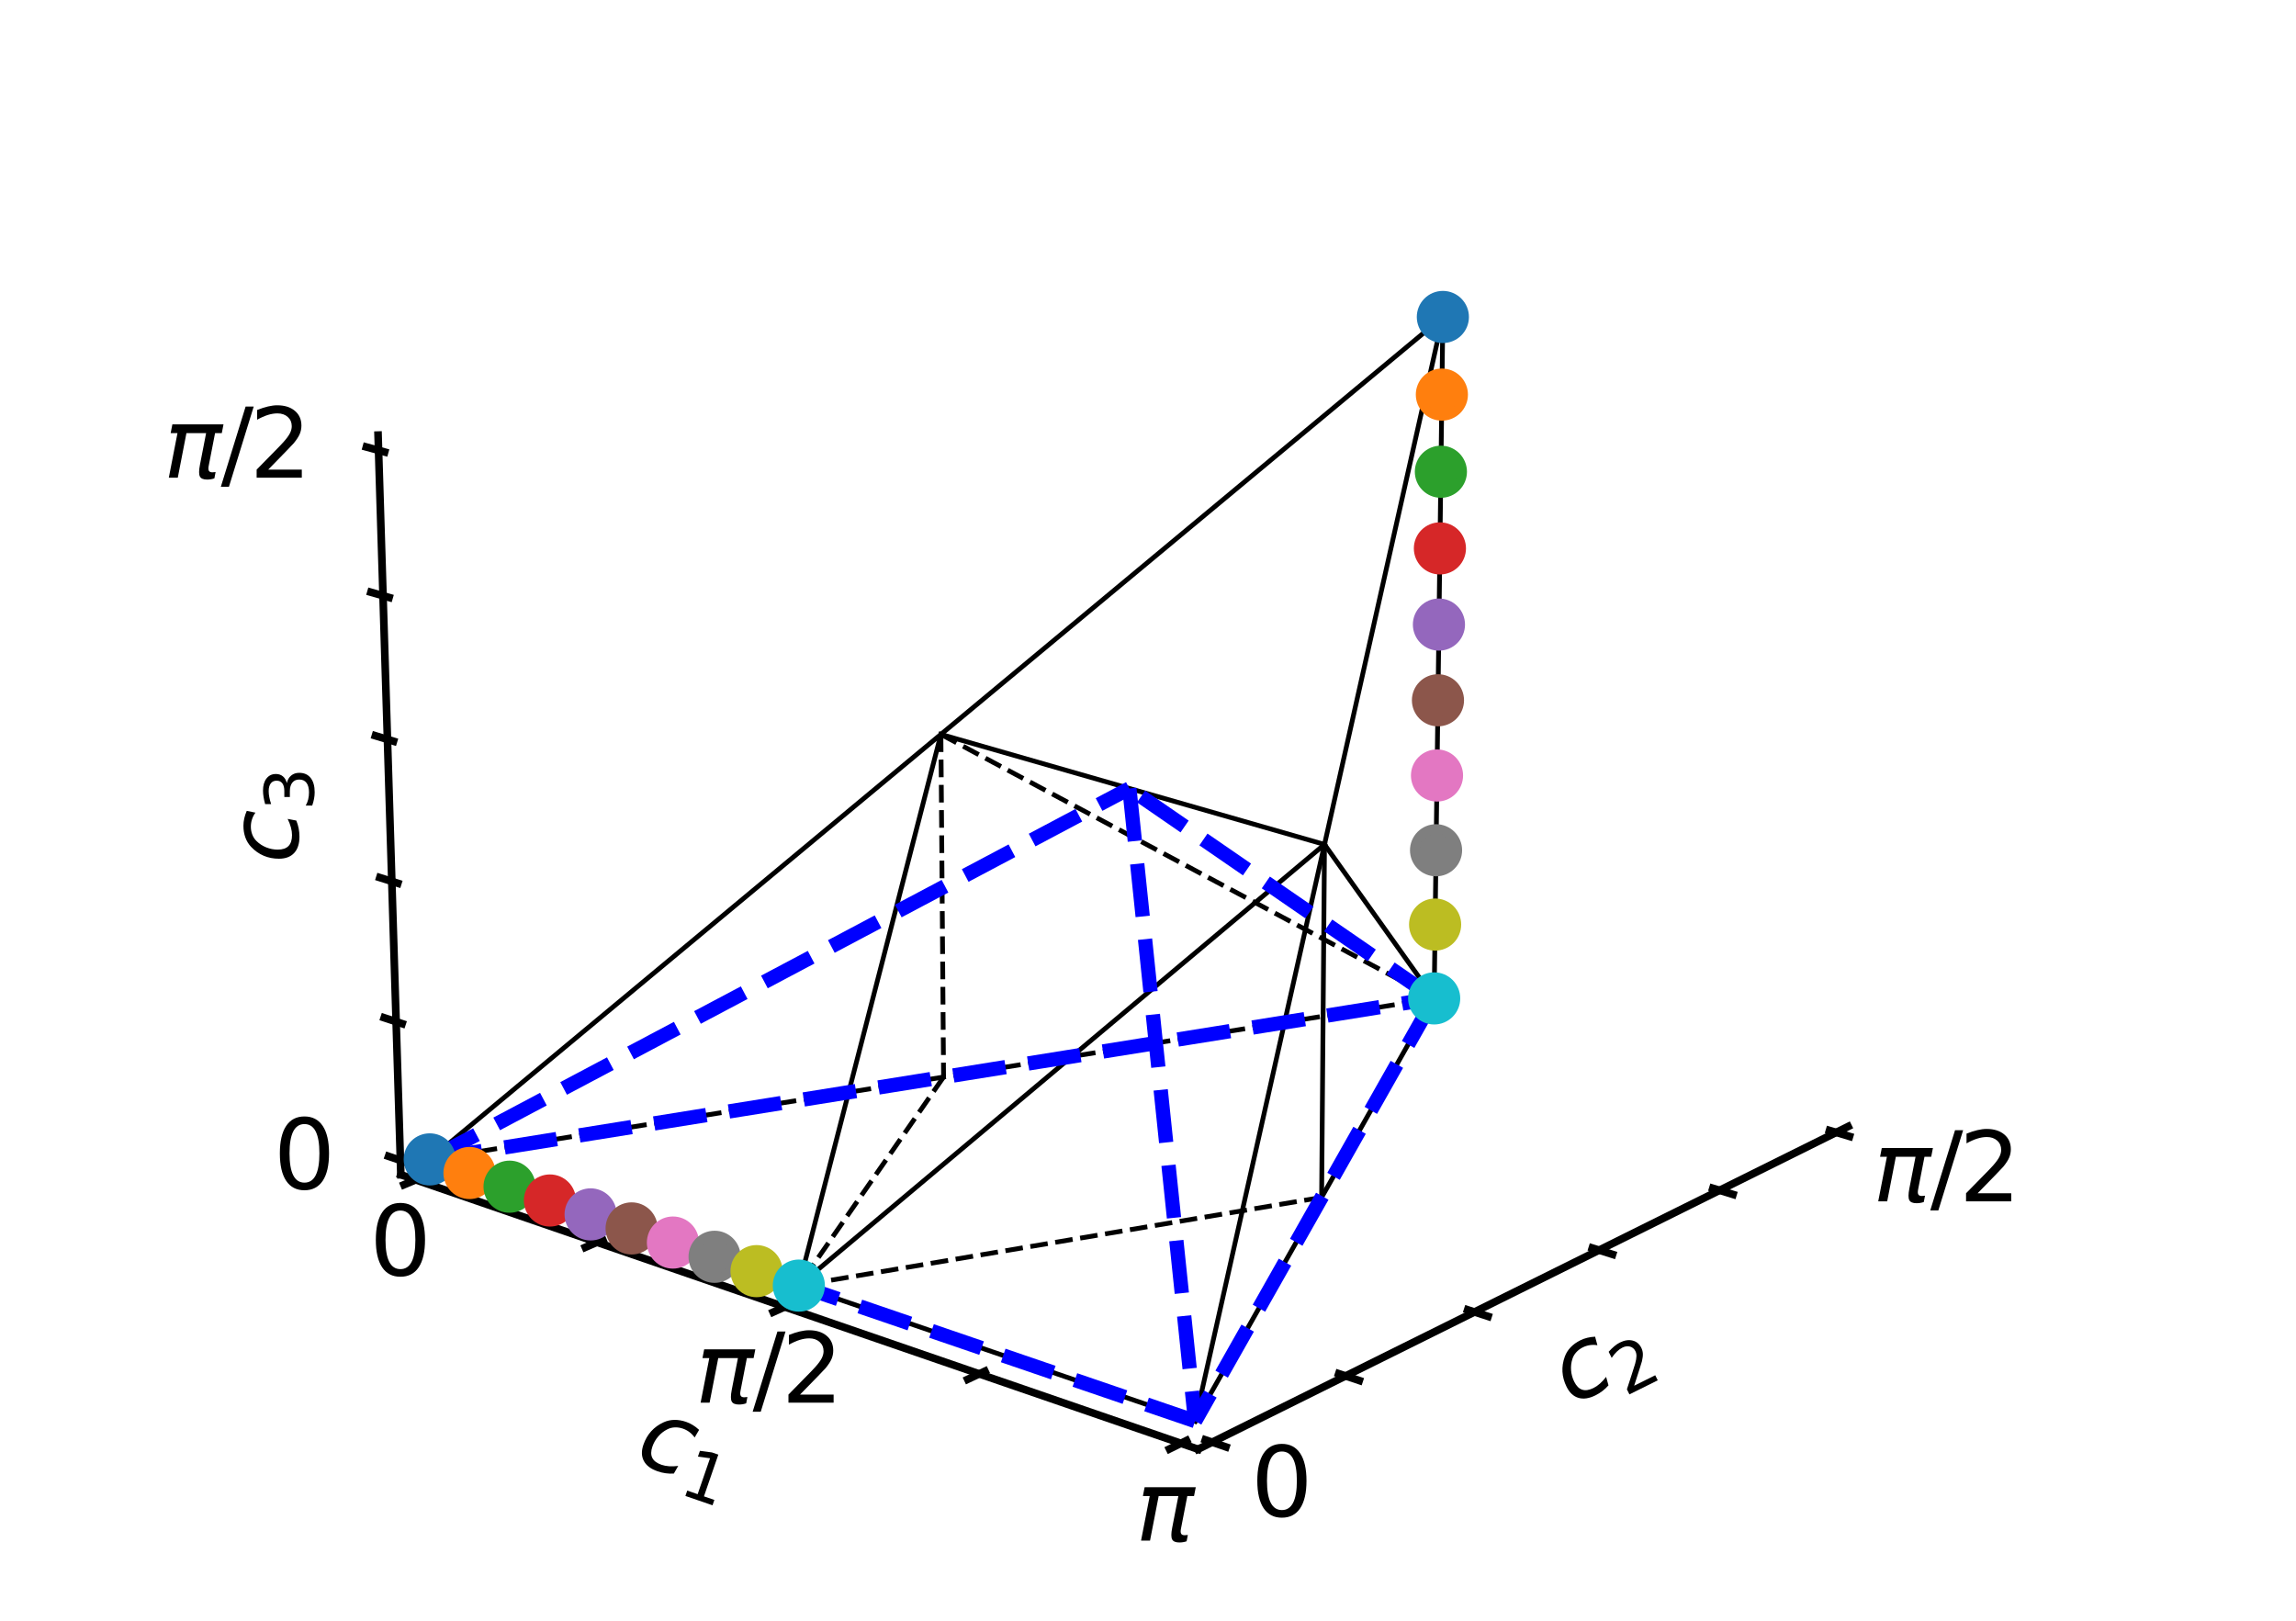 <?xml version="1.0" encoding="utf-8" standalone="no"?>
<!DOCTYPE svg PUBLIC "-//W3C//DTD SVG 1.1//EN"
  "http://www.w3.org/Graphics/SVG/1.1/DTD/svg11.dtd">
<svg xmlns:xlink="http://www.w3.org/1999/xlink" width="240.945pt" height="170.079pt" viewBox="0 0 240.945 170.079" xmlns="http://www.w3.org/2000/svg" version="1.1">
 <defs>
  <style type="text/css">*{stroke-linejoin: round; stroke-linecap: butt}</style>
 </defs>
 <g id="figure_1">
  <g id="patch_1">
   <path d="M 0 170.079
L 240.945 170.079
L 240.945 0
L 0 0
z
" style="fill: #ffffff"/>
  </g>
  <g id="patch_2">
   <path d="M 31.181 170.079
L 201.26 170.079
L 201.26 0
L 31.181 0
L 31.181 170.079
z
" style="fill: none"/>
  </g>
  <g id="pane3d_1">
   <g id="patch_3">
    <path d="M 42.064 123.275
L 112.354 93.891
L 112.177 21.685
L 39.676 45.659
" style="fill: none; opacity: 0"/>
   </g>
  </g>
  <g id="pane3d_2">
   <g id="patch_4">
    <path d="M 112.354 93.891
L 193.943 118.215
L 196.265 41.522
L 112.177 21.685
" style="fill: none; opacity: 0"/>
   </g>
  </g>
  <g id="pane3d_3">
   <g id="patch_5">
    <path d="M 42.064 123.275
L 125.721 152.082
L 193.943 118.215
L 112.354 93.891
" style="fill: none; opacity: 0"/>
   </g>
  </g>
  <g id="axis3d_1">
   <g id="line2d_1">
    <path d="M 42.064 123.275
L 125.721 152.082
" style="fill: none; stroke: #000000; stroke-width: 0.8; stroke-linecap: square"/>
   </g>
   <g id="text_1">
    <!-- $c_1$ -->
    <g transform="translate(66.422 153.354) rotate(-341) scale(0.1 -0.1)">
     <defs>
      <path id="DejaVuSans-Oblique-63" d="M 3431 3366
L 3316 2797
Q 3109 2947 2876 3022
Q 2644 3097 2394 3097
Q 2119 3097 1870 3000
Q 1622 2903 1453 2725
Q 1184 2453 1037 2087
Q 891 1722 891 1331
Q 891 859 1127 628
Q 1363 397 1844 397
Q 2081 397 2348 469
Q 2616 541 2906 684
L 2797 116
Q 2547 13 2283 -39
Q 2019 -91 1741 -91
Q 1044 -91 669 257
Q 294 606 294 1253
Q 294 1797 489 2255
Q 684 2713 1069 3078
Q 1331 3328 1684 3456
Q 2038 3584 2456 3584
Q 2700 3584 2940 3529
Q 3181 3475 3431 3366
z
" transform="scale(0.016)"/>
      <path id="DejaVuSans-31" d="M 794 531
L 1825 531
L 1825 4091
L 703 3866
L 703 4441
L 1819 4666
L 2450 4666
L 2450 531
L 3481 531
L 3481 0
L 794 0
L 794 531
z
" transform="scale(0.016)"/>
     </defs>
     <use xlink:href="#DejaVuSans-Oblique-63"/>
     <use xlink:href="#DejaVuSans-31" transform="translate(54.98 -16.406) scale(0.7)"/>
    </g>
   </g>
   <g id="xtick_1">
    <g id="line2d_2">
     <path d="M 44.229 123.556
L 42.398 124.324
" style="fill: none; stroke: #000000; stroke-width: 0.8; stroke-linecap: square"/>
    </g>
    <g id="text_2">
     <!-- 0 -->
     <g transform="translate(38.766 133.836) scale(0.1 -0.1)">
      <defs>
       <path id="DejaVuSans-30" d="M 2034 4250
Q 1547 4250 1301 3770
Q 1056 3291 1056 2328
Q 1056 1369 1301 889
Q 1547 409 2034 409
Q 2525 409 2770 889
Q 3016 1369 3016 2328
Q 3016 3291 2770 3770
Q 2525 4250 2034 4250
z
M 2034 4750
Q 2819 4750 3233 4129
Q 3647 3509 3647 2328
Q 3647 1150 3233 529
Q 2819 -91 2034 -91
Q 1250 -91 836 529
Q 422 1150 422 2328
Q 422 3509 836 4129
Q 1250 4750 2034 4750
z
" transform="scale(0.016)"/>
      </defs>
      <use xlink:href="#DejaVuSans-30"/>
     </g>
    </g>
   </g>
   <g id="xtick_2">
    <g id="line2d_3">
     <path d="M 63.252 130.098
L 61.429 130.893
" style="fill: none; stroke: #000000; stroke-width: 0.8; stroke-linecap: square"/>
    </g>
   </g>
   <g id="xtick_3">
    <g id="line2d_4">
     <path d="M 82.95 136.872
L 81.136 137.695
" style="fill: none; stroke: #000000; stroke-width: 0.8; stroke-linecap: square"/>
    </g>
    <g id="text_3">
     <!-- $\pi/2$ -->
     <g transform="translate(72.964 147.274) scale(0.1 -0.1)">
      <defs>
       <path id="DejaVuSans-Oblique-3c0" d="M 584 3500
L 3938 3500
L 3825 2925
L 3384 2925
L 2966 775
Q 2922 550 2981 450
Q 3038 353 3209 353
Q 3256 353 3325 363
Q 3397 369 3419 372
L 3338 -44
Q 3222 -84 3103 -103
Q 2981 -122 2866 -122
Q 2491 -122 2388 81
Q 2284 288 2391 838
L 2797 2925
L 1506 2925
L 938 0
L 350 0
L 919 2925
L 472 2925
L 584 3500
z
" transform="scale(0.016)"/>
       <path id="DejaVuSans-2f" d="M 1625 4666
L 2156 4666
L 531 -594
L 0 -594
L 1625 4666
z
" transform="scale(0.016)"/>
       <path id="DejaVuSans-32" d="M 1228 531
L 3431 531
L 3431 0
L 469 0
L 469 531
Q 828 903 1448 1529
Q 2069 2156 2228 2338
Q 2531 2678 2651 2914
Q 2772 3150 2772 3378
Q 2772 3750 2511 3984
Q 2250 4219 1831 4219
Q 1534 4219 1204 4116
Q 875 4013 500 3803
L 500 4441
Q 881 4594 1212 4672
Q 1544 4750 1819 4750
Q 2544 4750 2975 4387
Q 3406 4025 3406 3419
Q 3406 3131 3298 2873
Q 3191 2616 2906 2266
Q 2828 2175 2409 1742
Q 1991 1309 1228 531
z
" transform="scale(0.016)"/>
      </defs>
      <use xlink:href="#DejaVuSans-Oblique-3c0" transform="translate(0 0.781)"/>
      <use xlink:href="#DejaVuSans-2f" transform="translate(60.205 0.781)"/>
      <use xlink:href="#DejaVuSans-32" transform="translate(90.271 0.781)"/>
     </g>
    </g>
   </g>
   <g id="xtick_4">
    <g id="line2d_5">
     <path d="M 103.359 143.891
L 101.556 144.744
" style="fill: none; stroke: #000000; stroke-width: 0.8; stroke-linecap: square"/>
    </g>
   </g>
   <g id="xtick_5">
    <g id="line2d_6">
     <path d="M 124.518 151.168
L 122.729 152.053
" style="fill: none; stroke: #000000; stroke-width: 0.8; stroke-linecap: square"/>
    </g>
    <g id="text_4">
     <!-- $\pi$ -->
     <g transform="translate(119.184 161.702) scale(0.1 -0.1)">
      <use xlink:href="#DejaVuSans-Oblique-3c0" transform="translate(0 0.312)"/>
     </g>
    </g>
   </g>
  </g>
  <g id="axis3d_2">
   <g id="line2d_7">
    <path d="M 193.943 118.215
L 125.721 152.082
" style="fill: none; stroke: #000000; stroke-width: 0.8; stroke-linecap: square"/>
   </g>
   <g id="text_5">
    <!-- $c_2$ -->
    <g transform="translate(164.87 147.535) rotate(-26.401) scale(0.1 -0.1)">
     <use xlink:href="#DejaVuSans-Oblique-63"/>
     <use xlink:href="#DejaVuSans-32" transform="translate(54.98 -16.406) scale(0.7)"/>
    </g>
   </g>
   <g id="xtick_6">
    <g id="line2d_8">
     <path d="M 126.488 151.097
L 128.65 151.839
" style="fill: none; stroke: #000000; stroke-width: 0.8; stroke-linecap: square"/>
    </g>
    <g id="text_6">
     <!-- 0 -->
     <g transform="translate(131.269 159.12) scale(0.1 -0.1)">
      <use xlink:href="#DejaVuSans-30"/>
     </g>
    </g>
   </g>
   <g id="xtick_7">
    <g id="line2d_9">
     <path d="M 140.492 144.155
L 142.642 144.872
" style="fill: none; stroke: #000000; stroke-width: 0.8; stroke-linecap: square"/>
    </g>
   </g>
   <g id="xtick_8">
    <g id="line2d_10">
     <path d="M 154.021 137.449
L 156.158 138.142
" style="fill: none; stroke: #000000; stroke-width: 0.8; stroke-linecap: square"/>
    </g>
   </g>
   <g id="xtick_9">
    <g id="line2d_11">
     <path d="M 167.099 130.966
L 169.224 131.636
" style="fill: none; stroke: #000000; stroke-width: 0.8; stroke-linecap: square"/>
    </g>
   </g>
   <g id="xtick_10">
    <g id="line2d_12">
     <path d="M 179.749 124.696
L 181.861 125.344
" style="fill: none; stroke: #000000; stroke-width: 0.8; stroke-linecap: square"/>
    </g>
   </g>
   <g id="xtick_11">
    <g id="line2d_13">
     <path d="M 191.992 118.628
L 194.09 119.255
" style="fill: none; stroke: #000000; stroke-width: 0.8; stroke-linecap: square"/>
    </g>
    <g id="text_7">
     <!-- $\pi/2$ -->
     <g transform="translate(196.543 126.148) scale(0.1 -0.1)">
      <use xlink:href="#DejaVuSans-Oblique-3c0" transform="translate(0 0.781)"/>
      <use xlink:href="#DejaVuSans-2f" transform="translate(60.205 0.781)"/>
      <use xlink:href="#DejaVuSans-32" transform="translate(90.271 0.781)"/>
     </g>
    </g>
   </g>
  </g>
  <g id="axis3d_3">
   <g id="line2d_14">
    <path d="M 42.064 123.275
L 39.676 45.659
" style="fill: none; stroke: #000000; stroke-width: 0.8; stroke-linecap: square"/>
   </g>
   <g id="text_8">
    <!-- $c_3$ -->
    <g transform="translate(31.28 90.584) rotate(-90) scale(0.1 -0.1)">
     <defs>
      <path id="DejaVuSans-33" d="M 2597 2516
Q 3050 2419 3304 2112
Q 3559 1806 3559 1356
Q 3559 666 3084 287
Q 2609 -91 1734 -91
Q 1441 -91 1130 -33
Q 819 25 488 141
L 488 750
Q 750 597 1062 519
Q 1375 441 1716 441
Q 2309 441 2620 675
Q 2931 909 2931 1356
Q 2931 1769 2642 2001
Q 2353 2234 1838 2234
L 1294 2234
L 1294 2753
L 1863 2753
Q 2328 2753 2575 2939
Q 2822 3125 2822 3475
Q 2822 3834 2567 4026
Q 2313 4219 1838 4219
Q 1578 4219 1281 4162
Q 984 4106 628 3988
L 628 4550
Q 988 4650 1302 4700
Q 1616 4750 1894 4750
Q 2613 4750 3031 4423
Q 3450 4097 3450 3541
Q 3450 3153 3228 2886
Q 3006 2619 2597 2516
z
" transform="scale(0.016)"/>
     </defs>
     <use xlink:href="#DejaVuSans-Oblique-63"/>
     <use xlink:href="#DejaVuSans-33" transform="translate(54.98 -16.406) scale(0.7)"/>
    </g>
   </g>
   <g id="xtick_12">
    <g id="line2d_15">
     <path d="M 42.64 121.983
L 40.775 121.343
" style="fill: none; stroke: #000000; stroke-width: 0.8; stroke-linecap: square"/>
    </g>
    <g id="text_9">
     <!-- 0 -->
     <g transform="translate(28.694 124.76) scale(0.1 -0.1)">
      <use xlink:href="#DejaVuSans-30"/>
     </g>
    </g>
   </g>
   <g id="xtick_13">
    <g id="line2d_16">
     <path d="M 42.195 107.422
L 40.321 106.804
" style="fill: none; stroke: #000000; stroke-width: 0.8; stroke-linecap: square"/>
    </g>
   </g>
   <g id="xtick_14">
    <g id="line2d_17">
     <path d="M 41.746 92.69
L 39.861 92.094
" style="fill: none; stroke: #000000; stroke-width: 0.8; stroke-linecap: square"/>
    </g>
   </g>
   <g id="xtick_15">
    <g id="line2d_18">
     <path d="M 41.291 77.784
L 39.396 77.21
" style="fill: none; stroke: #000000; stroke-width: 0.8; stroke-linecap: square"/>
    </g>
   </g>
   <g id="xtick_16">
    <g id="line2d_19">
     <path d="M 40.831 62.7
L 38.925 62.149
" style="fill: none; stroke: #000000; stroke-width: 0.8; stroke-linecap: square"/>
    </g>
   </g>
   <g id="xtick_17">
    <g id="line2d_20">
     <path d="M 40.365 47.435
L 38.448 46.908
" style="fill: none; stroke: #000000; stroke-width: 0.8; stroke-linecap: square"/>
    </g>
    <g id="text_10">
     <!-- $\pi/2$ -->
     <g transform="translate(17.155 50.209) scale(0.1 -0.1)">
      <use xlink:href="#DejaVuSans-Oblique-3c0" transform="translate(0 0.781)"/>
      <use xlink:href="#DejaVuSans-2f" transform="translate(60.205 0.781)"/>
      <use xlink:href="#DejaVuSans-32" transform="translate(90.271 0.781)"/>
     </g>
    </g>
   </g>
  </g>
  <g id="axes_1">
   <g id="line2d_21">
    <path d="M 45.098 121.667
L 150.503 104.772
" clip-path="url(#p971f508b08)" style="fill: none; stroke-dasharray: 1.85,0.8; stroke-dashoffset: 0; stroke: #000000; stroke-width: 0.5"/>
   </g>
   <g id="line2d_22">
    <path d="M 138.693 125.652
L 83.832 134.911
" clip-path="url(#p971f508b08)" style="fill: none; stroke-dasharray: 1.85,0.8; stroke-dashoffset: 0; stroke: #000000; stroke-width: 0.5"/>
   </g>
   <g id="line2d_23">
    <path d="M 99.019 113.024
L 83.832 134.911
" clip-path="url(#p971f508b08)" style="fill: none; stroke-dasharray: 1.85,0.8; stroke-dashoffset: 0; stroke: #000000; stroke-width: 0.5"/>
   </g>
   <g id="line2d_24">
    <path d="M 98.739 77.064
L 99.019 113.024
" clip-path="url(#p971f508b08)" style="fill: none; stroke-dasharray: 1.85,0.8; stroke-dashoffset: 0; stroke: #000000; stroke-width: 0.5"/>
   </g>
   <g id="line2d_25">
    <path d="M 98.739 77.064
L 150.503 104.772
" clip-path="url(#p971f508b08)" style="fill: none; stroke-dasharray: 1.85,0.8; stroke-dashoffset: 0; stroke: #000000; stroke-width: 0.5"/>
   </g>
   <g id="line2d_26">
    <path d="M 45.098 121.667
L 125.415 149.128
" clip-path="url(#p971f508b08)" style="fill: none; stroke: #000000; stroke-width: 0.5; stroke-linecap: square"/>
   </g>
   <g id="line2d_27">
    <path d="M 125.415 149.128
L 150.503 104.772
" clip-path="url(#p971f508b08)" style="fill: none; stroke: #000000; stroke-width: 0.5; stroke-linecap: square"/>
   </g>
   <g id="line2d_28">
    <path d="M 150.503 104.772
L 151.416 33.263
" clip-path="url(#p971f508b08)" style="fill: none; stroke: #000000; stroke-width: 0.5; stroke-linecap: square"/>
   </g>
   <g id="line2d_29">
    <path d="M 151.416 33.263
L 125.415 149.128
" clip-path="url(#p971f508b08)" style="fill: none; stroke: #000000; stroke-width: 0.5; stroke-linecap: square"/>
   </g>
   <g id="line2d_30">
    <path d="M 151.416 33.263
L 45.098 121.667
" clip-path="url(#p971f508b08)" style="fill: none; stroke: #000000; stroke-width: 0.5; stroke-linecap: square"/>
   </g>
   <g id="line2d_31">
    <path d="M 83.832 134.911
L 138.994 88.617
" clip-path="url(#p971f508b08)" style="fill: none; stroke: #000000; stroke-width: 0.5; stroke-linecap: square"/>
   </g>
   <g id="line2d_32">
    <path d="M 83.832 134.911
L 98.739 77.064
" clip-path="url(#p971f508b08)" style="fill: none; stroke: #000000; stroke-width: 0.5; stroke-linecap: square"/>
   </g>
   <g id="line2d_33">
    <path d="M 138.994 88.617
L 98.739 77.064
" clip-path="url(#p971f508b08)" style="fill: none; stroke: #000000; stroke-width: 0.5; stroke-linecap: square"/>
   </g>
   <g id="line2d_34">
    <path d="M 138.994 88.617
L 150.503 104.772
" clip-path="url(#p971f508b08)" style="fill: none; stroke: #000000; stroke-width: 0.5; stroke-linecap: square"/>
   </g>
   <g id="line2d_35">
    <path d="M 138.994 88.617
L 138.693 125.652
" clip-path="url(#p971f508b08)" style="fill: none; stroke: #000000; stroke-width: 0.5; stroke-linecap: square"/>
   </g>
   <g id="line2d_36">
    <path d="M 45.098 121.667
L 150.503 104.772
" clip-path="url(#p971f508b08)" style="fill: none; stroke-dasharray: 5.55,2.4; stroke-dashoffset: 0; stroke: #0000ff; stroke-width: 1.5"/>
   </g>
   <g id="line2d_37">
    <path d="M 45.098 121.667
L 125.415 149.128
" clip-path="url(#p971f508b08)" style="fill: none; stroke-dasharray: 5.55,2.4; stroke-dashoffset: 0; stroke: #0000ff; stroke-width: 1.5"/>
   </g>
   <g id="line2d_38">
    <path d="M 150.503 104.772
L 125.415 149.128
" clip-path="url(#p971f508b08)" style="fill: none; stroke-dasharray: 5.55,2.4; stroke-dashoffset: 0; stroke: #0000ff; stroke-width: 1.5"/>
   </g>
   <g id="line2d_39">
    <path d="M 45.098 121.667
L 118.519 82.741
" clip-path="url(#p971f508b08)" style="fill: none; stroke-dasharray: 5.55,2.4; stroke-dashoffset: 0; stroke: #0000ff; stroke-width: 1.5"/>
   </g>
   <g id="line2d_40">
    <path d="M 150.503 104.772
L 118.519 82.741
" clip-path="url(#p971f508b08)" style="fill: none; stroke-dasharray: 5.55,2.4; stroke-dashoffset: 0; stroke: #0000ff; stroke-width: 1.5"/>
   </g>
   <g id="line2d_41">
    <path d="M 118.519 82.741
L 125.415 149.128
" clip-path="url(#p971f508b08)" style="fill: none; stroke-dasharray: 5.55,2.4; stroke-dashoffset: 0; stroke: #0000ff; stroke-width: 1.5"/>
   </g>
   <g id="Path3DCollection_1">
    <defs>
     <path id="m88644b2594" d="M 0 2.236
C 0.593 2.236 1.162 2 1.581 1.581
C 2 1.162 2.236 0.593 2.236 0
C 2.236 -0.593 2 -1.162 1.581 -1.581
C 1.162 -2 0.593 -2.236 0 -2.236
C -0.593 -2.236 -1.162 -2 -1.581 -1.581
C -2 -1.162 -2.236 -0.593 -2.236 0
C -2.236 0.593 -2 1.162 -1.581 1.581
C -1.162 2 -0.593 2.236 0 2.236
z
" style="stroke: #17becf"/>
    </defs>
    <g clip-path="url(#p971f508b08)">
     <use xlink:href="#m88644b2594" x="150.503" y="104.772" style="fill: #17becf; stroke: #17becf"/>
    </g>
   </g>
   <g id="Path3DCollection_2">
    <defs>
     <path id="m489f154d8b" d="M 0 2.236
C 0.593 2.236 1.162 2 1.581 1.581
C 2 1.162 2.236 0.593 2.236 0
C 2.236 -0.593 2 -1.162 1.581 -1.581
C 1.162 -2 0.593 -2.236 0 -2.236
C -0.593 -2.236 -1.162 -2 -1.581 -1.581
C -2 -1.162 -2.236 -0.593 -2.236 0
C -2.236 0.593 -2 1.162 -1.581 1.581
C -1.162 2 -0.593 2.236 0 2.236
z
" style="stroke: #bcbd22"/>
    </defs>
    <g clip-path="url(#p971f508b08)">
     <use xlink:href="#m489f154d8b" x="150.602" y="97.023" style="fill: #bcbd22; stroke: #bcbd22"/>
    </g>
   </g>
   <g id="Path3DCollection_3">
    <defs>
     <path id="m7da64e5e8b" d="M 0 2.236
C 0.593 2.236 1.162 2 1.581 1.581
C 2 1.162 2.236 0.593 2.236 0
C 2.236 -0.593 2 -1.162 1.581 -1.581
C 1.162 -2 0.593 -2.236 0 -2.236
C -0.593 -2.236 -1.162 -2 -1.581 -1.581
C -2 -1.162 -2.236 -0.593 -2.236 0
C -2.236 0.593 -2 1.162 -1.581 1.581
C -1.162 2 -0.593 2.236 0 2.236
z
" style="stroke: #7f7f7f"/>
    </defs>
    <g clip-path="url(#p971f508b08)">
     <use xlink:href="#m7da64e5e8b" x="150.701" y="89.226" style="fill: #7f7f7f; stroke: #7f7f7f"/>
    </g>
   </g>
   <g id="Path3DCollection_4">
    <defs>
     <path id="m7eaba2a0d8" d="M 0 2.236
C 0.593 2.236 1.162 2 1.581 1.581
C 2 1.162 2.236 0.593 2.236 0
C 2.236 -0.593 2 -1.162 1.581 -1.581
C 1.162 -2 0.593 -2.236 0 -2.236
C -0.593 -2.236 -1.162 -2 -1.581 -1.581
C -2 -1.162 -2.236 -0.593 -2.236 0
C -2.236 0.593 -2 1.162 -1.581 1.581
C -1.162 2 -0.593 2.236 0 2.236
z
" style="stroke: #e377c2"/>
    </defs>
    <g clip-path="url(#p971f508b08)">
     <use xlink:href="#m7eaba2a0d8" x="150.801" y="81.381" style="fill: #e377c2; stroke: #e377c2"/>
    </g>
   </g>
   <g id="Path3DCollection_5">
    <defs>
     <path id="mb16a19f074" d="M 0 2.236
C 0.593 2.236 1.162 2 1.581 1.581
C 2 1.162 2.236 0.593 2.236 0
C 2.236 -0.593 2 -1.162 1.581 -1.581
C 1.162 -2 0.593 -2.236 0 -2.236
C -0.593 -2.236 -1.162 -2 -1.581 -1.581
C -2 -1.162 -2.236 -0.593 -2.236 0
C -2.236 0.593 -2 1.162 -1.581 1.581
C -1.162 2 -0.593 2.236 0 2.236
z
" style="stroke: #8c564b"/>
    </defs>
    <g clip-path="url(#p971f508b08)">
     <use xlink:href="#mb16a19f074" x="150.902" y="73.487" style="fill: #8c564b; stroke: #8c564b"/>
    </g>
   </g>
   <g id="Path3DCollection_6">
    <defs>
     <path id="mb63d1709f4" d="M 0 2.236
C 0.593 2.236 1.162 2 1.581 1.581
C 2 1.162 2.236 0.593 2.236 0
C 2.236 -0.593 2 -1.162 1.581 -1.581
C 1.162 -2 0.593 -2.236 0 -2.236
C -0.593 -2.236 -1.162 -2 -1.581 -1.581
C -2 -1.162 -2.236 -0.593 -2.236 0
C -2.236 0.593 -2 1.162 -1.581 1.581
C -1.162 2 -0.593 2.236 0 2.236
z
" style="stroke: #9467bd"/>
    </defs>
    <g clip-path="url(#p971f508b08)">
     <use xlink:href="#mb63d1709f4" x="151.004" y="65.543" style="fill: #9467bd; stroke: #9467bd"/>
    </g>
   </g>
   <g id="Path3DCollection_7">
    <defs>
     <path id="mbe05d2c52b" d="M 0 2.236
C 0.593 2.236 1.162 2 1.581 1.581
C 2 1.162 2.236 0.593 2.236 0
C 2.236 -0.593 2 -1.162 1.581 -1.581
C 1.162 -2 0.593 -2.236 0 -2.236
C -0.593 -2.236 -1.162 -2 -1.581 -1.581
C -2 -1.162 -2.236 -0.593 -2.236 0
C -2.236 0.593 -2 1.162 -1.581 1.581
C -1.162 2 -0.593 2.236 0 2.236
z
" style="stroke: #d62728"/>
    </defs>
    <g clip-path="url(#p971f508b08)">
     <use xlink:href="#mbe05d2c52b" x="151.106" y="57.549" style="fill: #d62728; stroke: #d62728"/>
    </g>
   </g>
   <g id="Path3DCollection_8">
    <defs>
     <path id="m79bec6df83" d="M 0 2.236
C 0.593 2.236 1.162 2 1.581 1.581
C 2 1.162 2.236 0.593 2.236 0
C 2.236 -0.593 2 -1.162 1.581 -1.581
C 1.162 -2 0.593 -2.236 0 -2.236
C -0.593 -2.236 -1.162 -2 -1.581 -1.581
C -2 -1.162 -2.236 -0.593 -2.236 0
C -2.236 0.593 -2 1.162 -1.581 1.581
C -1.162 2 -0.593 2.236 0 2.236
z
" style="stroke: #2ca02c"/>
    </defs>
    <g clip-path="url(#p971f508b08)">
     <use xlink:href="#m79bec6df83" x="151.209" y="49.504" style="fill: #2ca02c; stroke: #2ca02c"/>
    </g>
   </g>
   <g id="Path3DCollection_9">
    <defs>
     <path id="me24b38ff5a" d="M 0 2.236
C 0.593 2.236 1.162 2 1.581 1.581
C 2 1.162 2.236 0.593 2.236 0
C 2.236 -0.593 2 -1.162 1.581 -1.581
C 1.162 -2 0.593 -2.236 0 -2.236
C -0.593 -2.236 -1.162 -2 -1.581 -1.581
C -2 -1.162 -2.236 -0.593 -2.236 0
C -2.236 0.593 -2 1.162 -1.581 1.581
C -1.162 2 -0.593 2.236 0 2.236
z
" style="stroke: #ff7f0e"/>
    </defs>
    <g clip-path="url(#p971f508b08)">
     <use xlink:href="#me24b38ff5a" x="151.312" y="41.409" style="fill: #ff7f0e; stroke: #ff7f0e"/>
    </g>
   </g>
   <g id="Path3DCollection_10">
    <defs>
     <path id="m5553d375ad" d="M 0 2.236
C 0.593 2.236 1.162 2 1.581 1.581
C 2 1.162 2.236 0.593 2.236 0
C 2.236 -0.593 2 -1.162 1.581 -1.581
C 1.162 -2 0.593 -2.236 0 -2.236
C -0.593 -2.236 -1.162 -2 -1.581 -1.581
C -2 -1.162 -2.236 -0.593 -2.236 0
C -2.236 0.593 -2 1.162 -1.581 1.581
C -1.162 2 -0.593 2.236 0 2.236
z
" style="stroke: #1f77b4"/>
    </defs>
    <g clip-path="url(#p971f508b08)">
     <use xlink:href="#m5553d375ad" x="151.416" y="33.263" style="fill: #1f77b4; stroke: #1f77b4"/>
    </g>
   </g>
   <g id="Path3DCollection_11">
    <g clip-path="url(#p971f508b08)">
     <use xlink:href="#m5553d375ad" x="45.098" y="121.667" style="fill: #1f77b4; stroke: #1f77b4"/>
    </g>
   </g>
   <g id="Path3DCollection_12">
    <g clip-path="url(#p971f508b08)">
     <use xlink:href="#me24b38ff5a" x="49.27" y="123.094" style="fill: #ff7f0e; stroke: #ff7f0e"/>
    </g>
   </g>
   <g id="Path3DCollection_13">
    <g clip-path="url(#p971f508b08)">
     <use xlink:href="#m79bec6df83" x="53.474" y="124.531" style="fill: #2ca02c; stroke: #2ca02c"/>
    </g>
   </g>
   <g id="Path3DCollection_14">
    <g clip-path="url(#p971f508b08)">
     <use xlink:href="#mbe05d2c52b" x="57.711" y="125.98" style="fill: #d62728; stroke: #d62728"/>
    </g>
   </g>
   <g id="Path3DCollection_15">
    <g clip-path="url(#p971f508b08)">
     <use xlink:href="#mb63d1709f4" x="61.98" y="127.439" style="fill: #9467bd; stroke: #9467bd"/>
    </g>
   </g>
   <g id="Path3DCollection_16">
    <g clip-path="url(#p971f508b08)">
     <use xlink:href="#mb16a19f074" x="66.283" y="128.91" style="fill: #8c564b; stroke: #8c564b"/>
    </g>
   </g>
   <g id="Path3DCollection_17">
    <g clip-path="url(#p971f508b08)">
     <use xlink:href="#m7eaba2a0d8" x="70.619" y="130.393" style="fill: #e377c2; stroke: #e377c2"/>
    </g>
   </g>
   <g id="Path3DCollection_18">
    <g clip-path="url(#p971f508b08)">
     <use xlink:href="#m7da64e5e8b" x="74.989" y="131.887" style="fill: #7f7f7f; stroke: #7f7f7f"/>
    </g>
   </g>
   <g id="Path3DCollection_19">
    <g clip-path="url(#p971f508b08)">
     <use xlink:href="#m489f154d8b" x="79.393" y="133.393" style="fill: #bcbd22; stroke: #bcbd22"/>
    </g>
   </g>
   <g id="Path3DCollection_20">
    <g clip-path="url(#p971f508b08)">
     <use xlink:href="#m88644b2594" x="83.832" y="134.911" style="fill: #17becf; stroke: #17becf"/>
    </g>
   </g>
  </g>
 </g>
 <defs>
  <clipPath id="p971f508b08">
   <rect x="31.181" y="0" width="170.079" height="170.079"/>
  </clipPath>
 </defs>
</svg>
